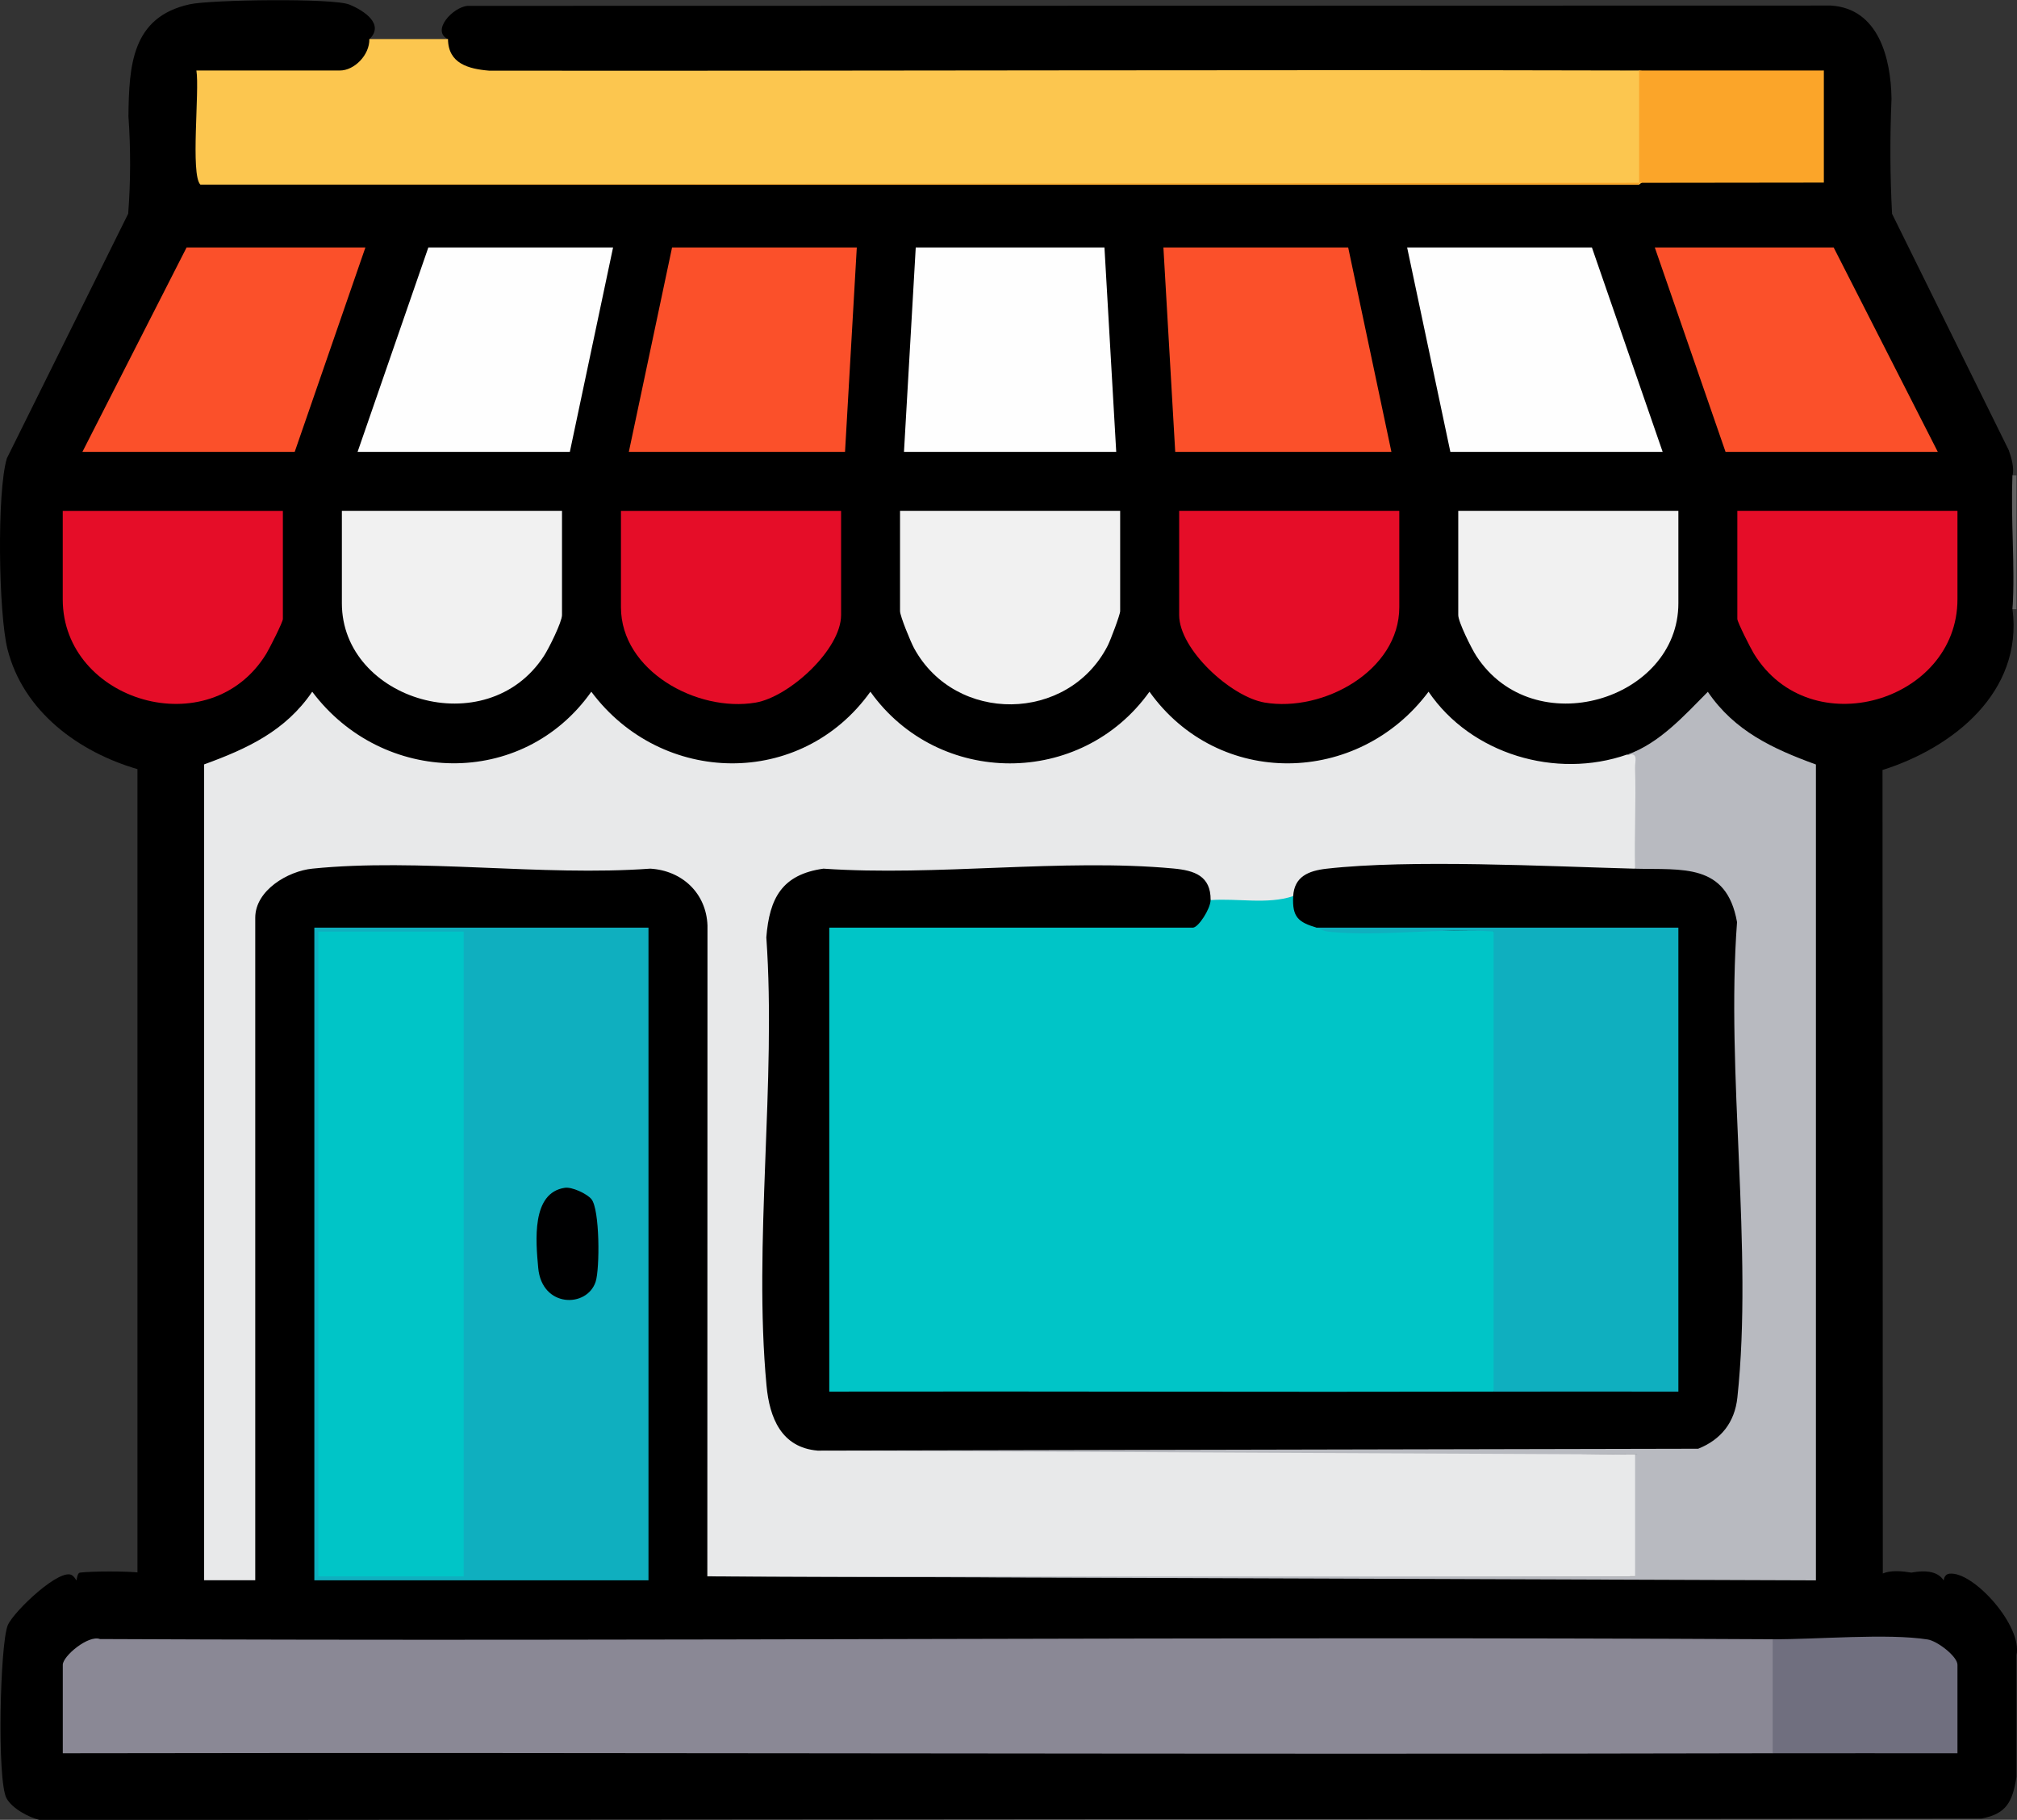 <?xml version="1.0" encoding="UTF-8"?>
<svg id="Layer_2" data-name="Layer 2" xmlns="http://www.w3.org/2000/svg" viewBox="0 0 409.57 369.56">
  <rect x="0" y="0" width="409.57" height="369.56" fill="#333333" stroke="none"/>
  <defs>
    <style>
      .cls-1 {
        fill: #000001;
      }

      .cls-2 {
        fill: #b8bac0;
      }

      .cls-3 {
        fill: #e8e9ea;
      }

      .cls-4 {
        fill: #fcc64f;
      }

      .cls-5 {
        fill: #626262;
      }

      .cls-6 {
        fill: #f1f1f1;
      }

      .cls-7 {
        fill: #8a8895;
      }

      .cls-8 {
        fill: #fba529;
      }

      .cls-9 {
        fill: #706f7f;
      }

      .cls-10 {
        fill: #0fafbf;
      }

      .cls-11 {
        fill: #fefefe;
      }

      .cls-12 {
        fill: #fb502a;
      }

      .cls-13 {
        fill: #e50d28;
      }

      .cls-14 {
        fill: #00c5c7;
      }
    </style>
  </defs>
  <g id="Layer_1-2" data-name="Layer 1">
    <g>
      <path d="M75,7.93c3.74,2.55-3.35,10.08-5.99,6.39-.01.61-.11,1.51-.54,1.6-4.48.93-22.29.4-27.64,0l-.95-1.6c.4.09.78.21,1.12.41.94.54.93,18.99.72,21.34l-1.04,1.41,291.22-.35,1.32-1.6c24.09-.03,36.13-.04,36.13-.04l1,1.6c-.62-.07-1.54-.26-1.6-.71-.43-3.65-.58-17.5,0-20.89l1.6-1.15c-12.45,2.18-25.06,2.22-37.52,0-77.83,1.76-155.69,2.3-233.57,1.63-4.39.37-12.71-4.28-8.29-8.01-3.49-1.69,1-6.54,3.98-6.77l276.84-.06c9.7.61,12.18,10.75,12.3,18.94-.34,7.86-.3,15.65.11,23.35l23.69,47.99c.56,1.53,1.15,3.68.77,5.18.48,8.95.92,18.24,0,27.15,2.14,16.82-12.08,28.12-26.4,32.63l.06,163.61-1.6.98c.95-1.76,3.41-2.29,7.39-1.6,3.3-.62,5.5-.09,6.58,1.6.07-.71.42-1.29,1.14-1.38,4.86-.58,14.93,10.65,13.63,16.55v24.75c-.8,4.98-2,7.49-7.12,8.42l-394.16.3c-2.29-.47-5.75-2.36-6.87-4.44-1.93-3.6-1.32-31.17.26-35.09,1.1-2.74,10.86-12.04,13.17-10.1.32.27.57.62.8.99.08-.62.25-1.54.69-1.6,2.52-.31,9.62-.31,12.17,0l1.11,1.6-1.6-.56v-164.21c-11.89-3.46-23.18-11.65-26.39-24.37-1.81-7.15-2.19-31.94-.12-38.76l24.63-49.66c.5-6.54.52-13.13.05-19.79.12-10.32.66-20.15,12.45-22.74,4.22-.93,29.12-1.3,32.42.06,3.11,1.28,7.15,4.04,4.05,7.04Z"/>
      <path class="cls-5" d="M409.46,123.7h-.8c.56-8.85-.41-18.24,0-27.15h.8v27.15Z"/>
      <path class="cls-3" d="M330.43,153.25l2.92-.29c1.04.59.75,20.52-1.33,23.44l-2.44,1.53c-21.15-1.5-42.14-1.27-62.99.7-1.4,1.31-2.74,2.43-4.02,3.36l-.9,1.91c-2.37,1.14-14.11,1.21-15.86-1.11l-1.62-.77c-1-3.41-4.27-4.86-9.82-4.36-22.38.17-44.76.28-67.13.32-6.97.69-9.81,5.82-10.07,12.36.04,28.12-.11,56.25-.45,84.38.09,6.74.55,16.72,8.41,18.12l.85,1.72c55.54-.24,110.89.03,166.03.8.62.07,1.57.28,1.6.71.19,2.63.65,21.95,0,22.89-.4.58-.89.99-1.6,1.15-62.59.29-125.38.29-188.38,0l.03-132.17c-.25-6.55-5.13-11.15-11.62-11.54-21.96,1.6-47.04-2.19-68.62,0-4.95.5-11.59,4.4-11.59,9.97v134.54h-10.38v-165.68c8.79-3.2,16.53-6.79,21.95-14.76,14.27,19.02,42.72,19.74,56.67,0,14.28,19.14,42.63,19.65,56.67,0,13.83,19.39,42.81,19.42,56.67,0,14.03,19.64,42.37,19.15,56.67,0,8.62,12.68,25.87,17.81,40.31,12.76Z"/>
      <path class="cls-7" d="M359.97,332.89c.62.07,1.56.28,1.6.73.21,2.43.41,20.05,0,21.25l-1.6,1.17c-115.73.28-231.5-.21-347.22,0v-17.96c0-1.77,5.2-6.12,7.55-5.23,113.22.52,226.47-.57,339.68.04Z"/>
      <path class="cls-4" d="M90.97,7.93c.04,4.98,4.16,6.07,8.35,6.42,77.84.08,155.69-.23,233.51-.03.62.07,1.42.22,1.6.73.35,1.01.55,20.35,0,21.26l-1.6,1.17H40.68c-2.03-2.02-.13-19.13-.8-23.16h29.13c2.94,0,6.06-3.15,5.99-6.39h15.96Z"/>
      <rect class="cls-10" x="63.83" y="188.38" width="67.85" height="132.54"/>
      <path class="cls-2" d="M330.43,153.25c6.54-2.29,11.62-7.99,16.36-12.76,5.42,7.96,13.17,11.56,21.95,14.76v165.68l-225.1-.8h188.38v-24.75l-166.03-.8.55-1.6,177.94-.32c2.87-1.22,6.01-4.11,6.42-7.34,1.37-10.92,1.49-22.02,1.18-33.07-1.35-21.65-1.67-43.29-.97-64.93-.1-9.24-11.38-9.75-18.07-9.3l-1.03-1.62c-.17-6.78.23-13.61,0-20.4-.05-1.54.81-3.2-1.6-2.76Z"/>
      <polygon class="cls-11" points="224.27 50.25 226.66 91.77 183.56 91.77 185.95 50.25 224.27 50.25"/>
      <polygon class="cls-12" points="173.98 50.25 171.59 91.77 127.69 91.77 136.47 50.25 173.98 50.25"/>
      <polygon class="cls-12" points="273.76 50.25 282.54 91.77 238.64 91.77 236.24 50.25 273.76 50.25"/>
      <polygon class="cls-11" points="124.49 50.25 115.71 91.77 72.61 91.77 86.98 50.25 124.49 50.25"/>
      <polygon class="cls-11" points="323.25 50.25 337.62 91.77 294.51 91.77 285.73 50.25 323.25 50.25"/>
      <polygon class="cls-12" points="74.2 50.25 59.84 91.77 16.73 91.77 37.89 50.25 74.2 50.25"/>
      <polygon class="cls-12" points="393.49 91.77 350.39 91.77 336.02 50.25 372.34 50.25 393.49 91.77"/>
      <path class="cls-13" d="M57.44,103.74v21.96c0,.63-2.72,5.99-3.35,7.03-11.45,18.74-41.35,9.72-41.35-11.02v-17.96h44.7Z"/>
      <path class="cls-13" d="M170.79,103.74v21.16c0,7-10.53,16.62-17.35,17.78-11.91,2.02-27.35-6.47-27.35-19.37v-19.56h44.7Z"/>
      <path class="cls-13" d="M284.14,103.74v19.56c0,12.9-15.44,21.39-27.35,19.37-6.82-1.16-17.35-10.77-17.35-17.78v-21.16h44.7Z"/>
      <path class="cls-13" d="M397.48,103.74v17.96c0,20.74-29.89,29.76-41.35,11.02-.63-1.03-3.35-6.39-3.35-7.03v-21.96h44.7Z"/>
      <path class="cls-6" d="M114.12,103.74v21.16c0,1.41-2.69,6.82-3.67,8.31-11.65,17.9-41.03,8.97-41.03-10.71v-18.76h44.7Z"/>
      <path class="cls-6" d="M227.46,103.74v20.36c0,.72-1.99,5.98-2.54,7.04-8.02,15.63-30.9,15.91-39.31.49-.69-1.27-2.85-6.53-2.85-7.53v-20.36h44.7Z"/>
      <path class="cls-6" d="M340.81,103.74v18.76c0,19.68-29.38,28.61-41.03,10.71-.97-1.49-3.67-6.9-3.67-8.31v-21.16h44.7Z"/>
      <path class="cls-8" d="M332.83,14.32c12.49.03,25.02-.02,37.52,0v22.76l-329.66.4h292.15s0-23.15,0-23.15Z"/>
      <path class="cls-9" d="M359.97,332.89c8.98.05,23.28-1.25,31.48.05,1.95.31,6.03,3.44,6.03,5.14v17.96c-12.49.02-25.02-.03-37.52,0v-23.15Z"/>
      <path class="cls-14" d="M267.37,188.38c12.25.52,24.57.68,36.95.47.69,30.77.87,61.69.56,92.78l-1.6.97c-44.89,2.55-90,2.39-134.9,0l-1.6-.55v-92.7l1.6-.97.55-1.6h72.31l.97,1.6c-.7-1.8,1.72-5.28,3.59-5.59,5.47-.41,11.53.93,16.76-.8,1.25.26,1.89,1.27,1.91,3.02,1.74,1.04,2.7,2.16,2.88,3.36Z"/>
      <path d="M245.82,182.79c-.02,1.77-2.49,5.59-3.59,5.59h-73.84v94.22c44.95-.08,89.95.11,134.9,0,12.45-2.22,25.06-2.18,37.52,0l-1.6-.55v-92.7l1.6-.97c0,.62-.16,1.58-.55,1.6-11.54.5-24.47.27-36.17,0-.32,0-.63-.53-.93-1.2-12.02.35-23.95.21-35.78-.39-3.7-1.1-5.02-2.1-4.79-6.39.22-3.97,3.08-5.17,6.79-5.59,17.07-1.93,44.75-.48,62.66,0,9.55.26,18.54-1.21,20.68,10.85-2.29,30.68,3.29,66.46.07,96.54-.54,5.04-3.31,8.55-7.96,10.4l-178.82.38c-7.34-.63-9.75-6.64-10.36-13.19-2.71-28.87,2.02-61.74-.04-91.04.63-7.96,3.18-12.76,11.6-13.95,22.86,1.59,48.56-2.12,71.07-.03,4.28.4,7.6,1.51,7.55,6.42Z"/>
      <rect class="cls-14" x="64.63" y="189.18" width="29.53" height="130.94"/>
      <path class="cls-1" d="M114.71,241.21c1.44-.21,4.43,1.18,5.37,2.29,1.73,2.05,1.73,14.17.87,16.79-1.75,5.34-10.92,5.33-11.66-2.81-.49-5.39-1.43-15.28,5.42-16.27Z"/>
      <path class="cls-10" d="M267.37,188.38h73.44v94.22c-12.49.02-25.02-.03-37.52,0v-93.42c-10.65-.79-22.74,1.05-33.22.06-1.6-.15-1.84-.6-2.7-.86Z"/>
    </g>
  </g>
</svg>